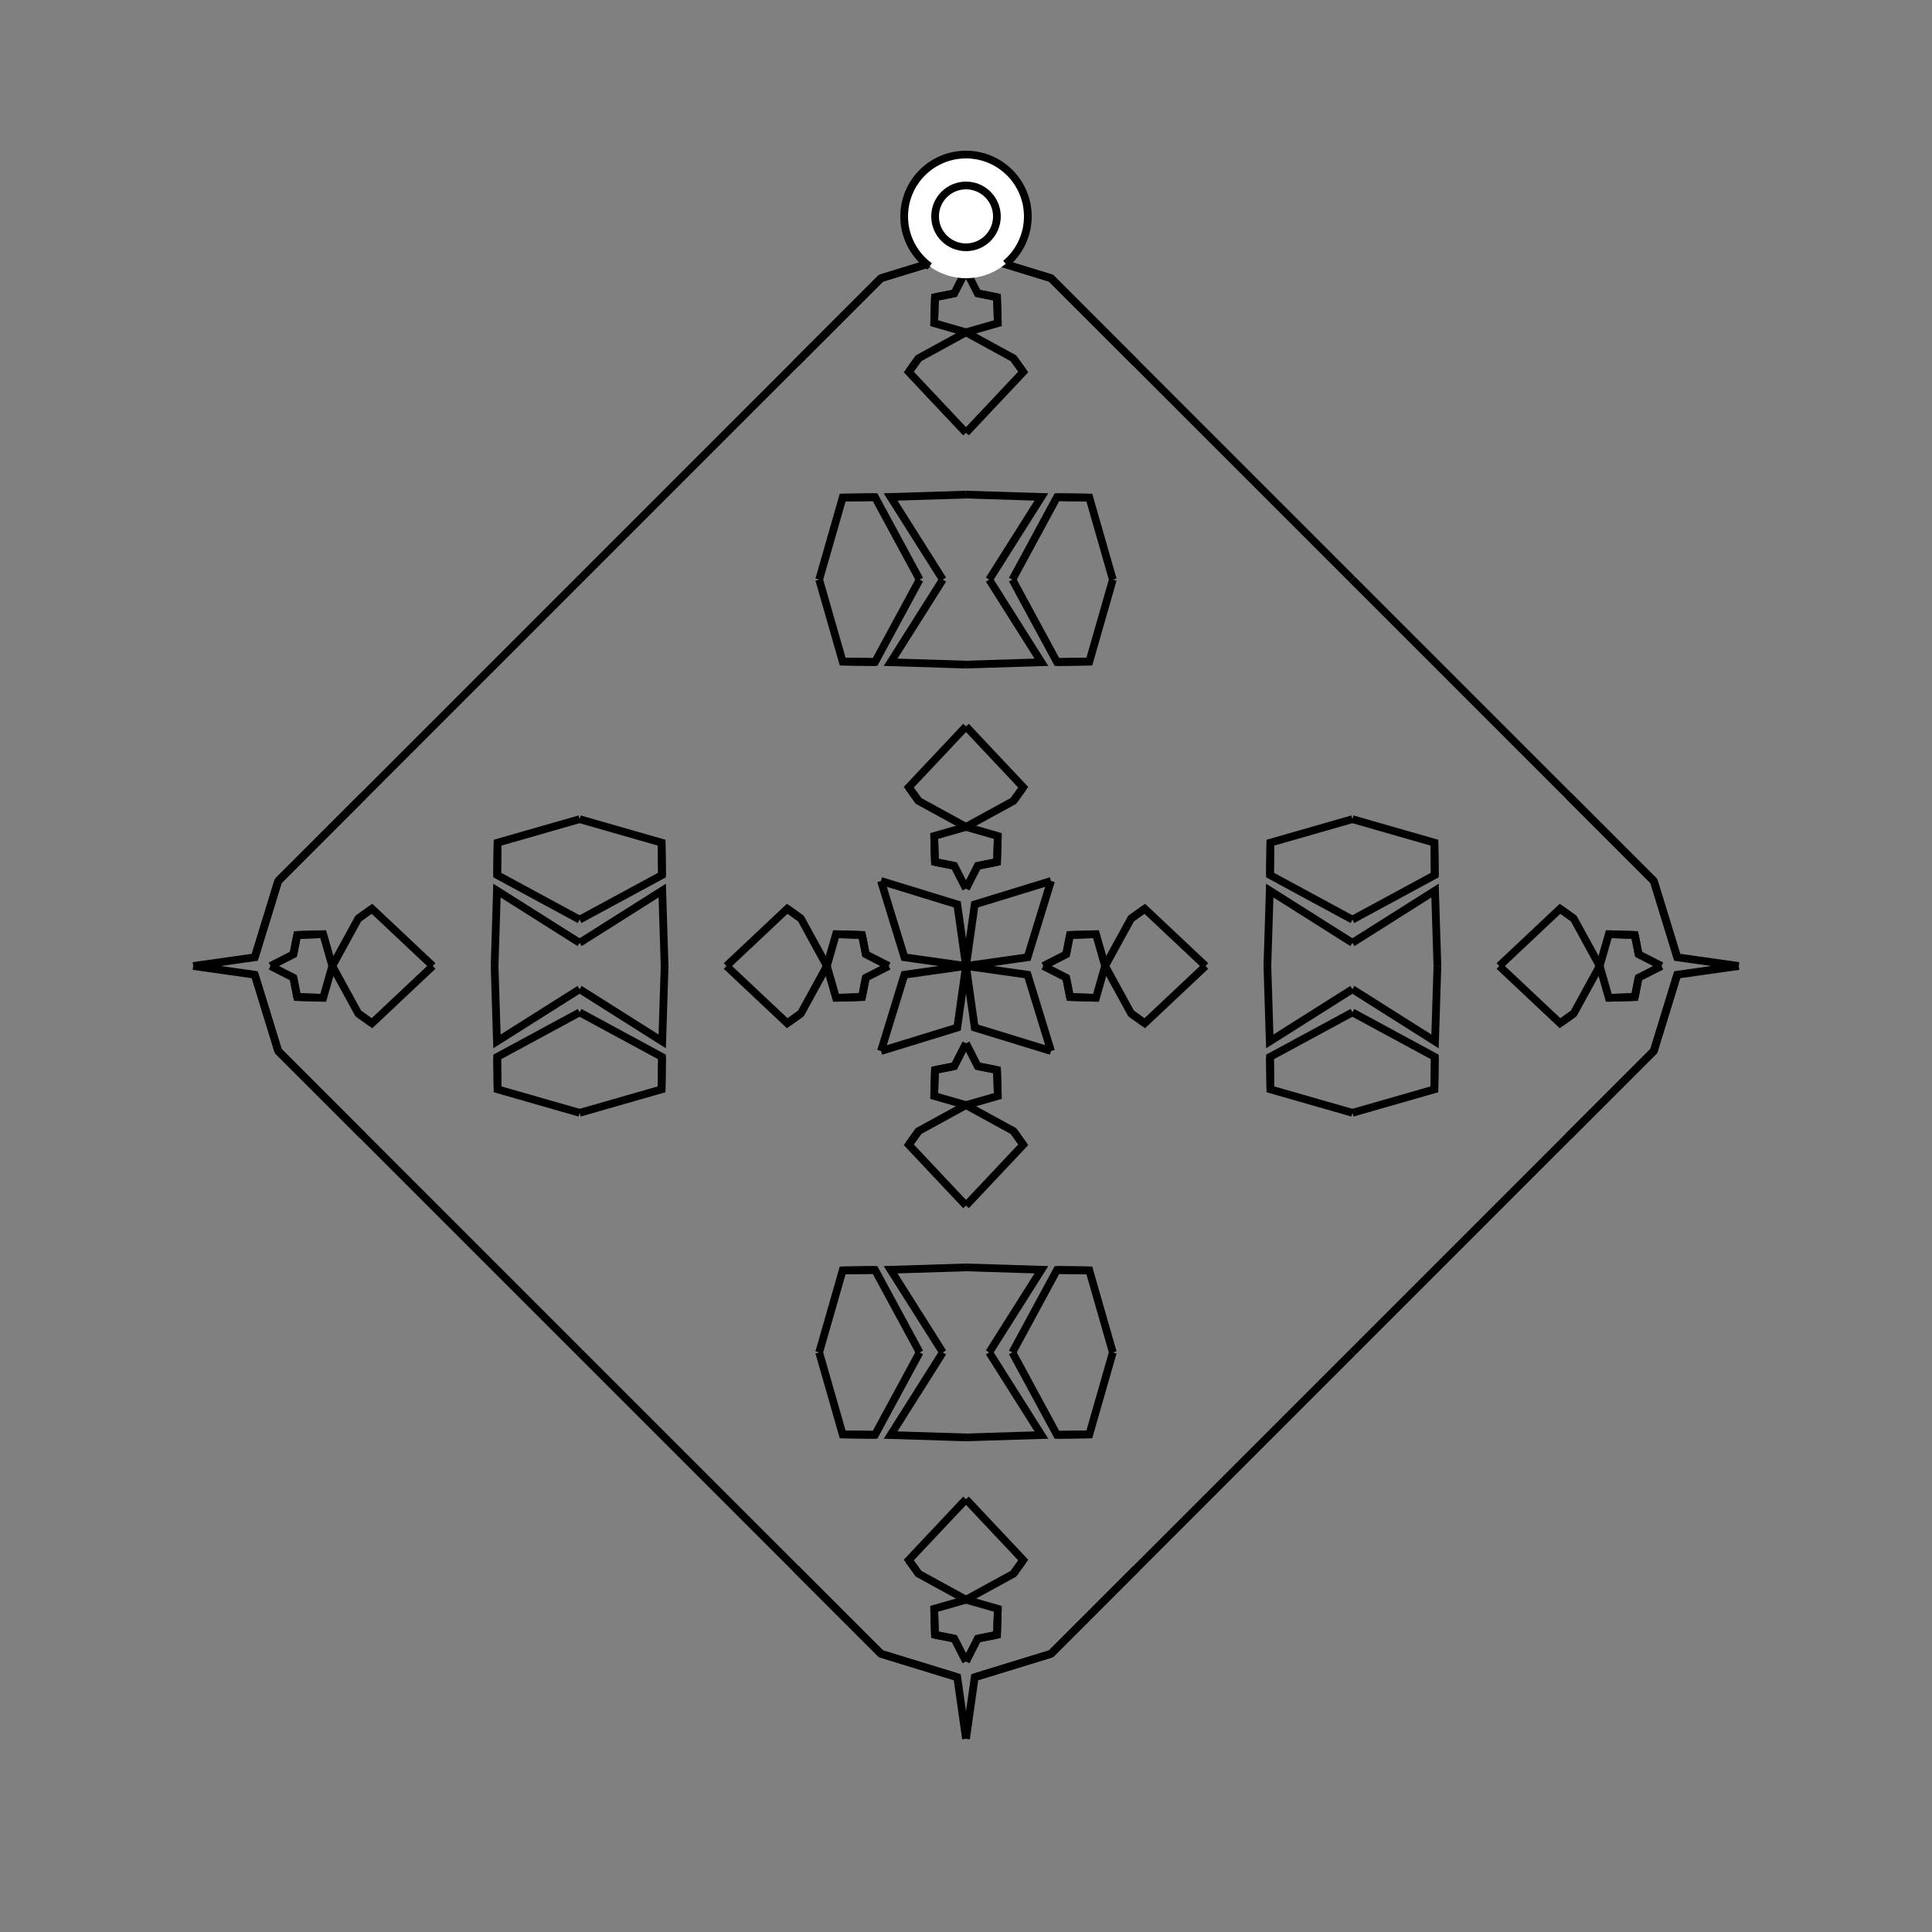 <?xml version="1.0" encoding="UTF-8"?>
<svg xmlns="http://www.w3.org/2000/svg" xmlns:xlink="http://www.w3.org/1999/xlink"
     width="250" height="250" viewBox="-125.0 -125.0 250 250">
<rect x="-125.0" y="-125.0" width="250" height="250" fill="#808080" stroke="none"/>
<defs>
</defs>
<path d="M10.0,-0.0 L12.965,-1.514 L13.456,-4.015" fill-opacity="0" stroke="black" stroke-width="1" />
<path d="M10.0,-0.0 L12.965,1.514 L13.456,4.015" fill-opacity="0" stroke="black" stroke-width="1" />
<path d="M12.965,-1.514 L13.456,-4.015 L16.822,-4.116" fill-opacity="0" stroke="black" stroke-width="1" />
<path d="M12.965,1.514 L13.456,4.015 L16.822,4.116" fill-opacity="0" stroke="black" stroke-width="1" />
<path d="M13.456,-4.015 L16.822,-4.116 L18.0,-0.0" fill-opacity="0" stroke="black" stroke-width="1" />
<path d="M13.456,4.015 L16.822,4.116 L18.0,-0.0" fill-opacity="0" stroke="black" stroke-width="1" />
<path d="M18.0,-0.0 L21.363,-6.142 L23.13,-7.406" fill-opacity="0" stroke="black" stroke-width="1" />
<path d="M18.0,-0.0 L21.363,6.142 L23.13,7.406" fill-opacity="0" stroke="black" stroke-width="1" />
<path d="M21.363,-6.142 L23.13,-7.406 L31.0,-0.0" fill-opacity="0" stroke="black" stroke-width="1" />
<path d="M21.363,6.142 L23.13,7.406 L31.0,-0.0" fill-opacity="0" stroke="black" stroke-width="1" />
<path d="M39.0,-0.0 L39.306,-9.758 L50.0,-3.0" fill-opacity="0" stroke="black" stroke-width="1" />
<path d="M39.0,-0.0 L39.306,9.758 L50.0,3.0" fill-opacity="0" stroke="black" stroke-width="1" />
<path d="M50.0,-6.0 L39.335,-11.771 L39.386,-15.958" fill-opacity="0" stroke="black" stroke-width="1" />
<path d="M50.0,6.0 L39.335,11.771 L39.386,15.958" fill-opacity="0" stroke="black" stroke-width="1" />
<path d="M39.335,-11.771 L39.386,-15.958 L50.0,-19.0" fill-opacity="0" stroke="black" stroke-width="1" />
<path d="M39.335,11.771 L39.386,15.958 L50.0,19.0" fill-opacity="0" stroke="black" stroke-width="1" />
<path d="M50.0,50.0 L22.0,78.0 L16.0,84.0" fill-opacity="0" stroke="black" stroke-width="1" />
<path d="M50.0,-50.0 L22.0,-78.0 L16.0,-84.0" fill-opacity="0" stroke="black" stroke-width="1" />
<path d="M22.0,78.0 L16.0,84.0 L15.0,85.0" fill-opacity="0" stroke="black" stroke-width="1" />
<path d="M22.0,-78.0 L16.0,-84.0 L15.0,-85.0" fill-opacity="0" stroke="black" stroke-width="1" />
<path d="M16.0,84.0 L15.0,85.0 L11.0,89.0" fill-opacity="0" stroke="black" stroke-width="1" />
<path d="M16.0,-84.0 L15.0,-85.0 L11.0,-89.0" fill-opacity="0" stroke="black" stroke-width="1" />
<path d="M15.0,85.0 L11.0,89.0 L1.129,92.032" fill-opacity="0" stroke="black" stroke-width="1" />
<path d="M15.0,-85.0 L11.0,-89.0 L1.129,-92.032" fill-opacity="0" stroke="black" stroke-width="1" />
<path d="M11.0,-11.0 L7.968,-1.129 L0.0,-0.0" fill-opacity="0" stroke="black" stroke-width="1" />
<path d="M11.0,11.0 L7.968,1.129 L0.0,-0.0" fill-opacity="0" stroke="black" stroke-width="1" />
<path d="M-10.0,-0.0 L-12.965,-1.514 L-13.456,-4.015" fill-opacity="0" stroke="black" stroke-width="1" />
<path d="M-10.0,-0.0 L-12.965,1.514 L-13.456,4.015" fill-opacity="0" stroke="black" stroke-width="1" />
<path d="M-12.965,-1.514 L-13.456,-4.015 L-16.822,-4.116" fill-opacity="0" stroke="black" stroke-width="1" />
<path d="M-12.965,1.514 L-13.456,4.015 L-16.822,4.116" fill-opacity="0" stroke="black" stroke-width="1" />
<path d="M-13.456,-4.015 L-16.822,-4.116 L-18.0,-0.0" fill-opacity="0" stroke="black" stroke-width="1" />
<path d="M-13.456,4.015 L-16.822,4.116 L-18.0,-0.0" fill-opacity="0" stroke="black" stroke-width="1" />
<path d="M-18.0,-0.0 L-21.363,-6.142 L-23.13,-7.406" fill-opacity="0" stroke="black" stroke-width="1" />
<path d="M-18.0,-0.0 L-21.363,6.142 L-23.13,7.406" fill-opacity="0" stroke="black" stroke-width="1" />
<path d="M-21.363,-6.142 L-23.13,-7.406 L-31.0,-0.0" fill-opacity="0" stroke="black" stroke-width="1" />
<path d="M-21.363,6.142 L-23.13,7.406 L-31.0,-0.0" fill-opacity="0" stroke="black" stroke-width="1" />
<path d="M-39.0,-0.0 L-39.306,-9.758 L-50.0,-3.0" fill-opacity="0" stroke="black" stroke-width="1" />
<path d="M-39.0,-0.0 L-39.306,9.758 L-50.0,3.0" fill-opacity="0" stroke="black" stroke-width="1" />
<path d="M-50.0,-6.0 L-39.335,-11.771 L-39.386,-15.958" fill-opacity="0" stroke="black" stroke-width="1" />
<path d="M-50.0,6.0 L-39.335,11.771 L-39.386,15.958" fill-opacity="0" stroke="black" stroke-width="1" />
<path d="M-39.335,-11.771 L-39.386,-15.958 L-50.0,-19.0" fill-opacity="0" stroke="black" stroke-width="1" />
<path d="M-39.335,11.771 L-39.386,15.958 L-50.0,19.0" fill-opacity="0" stroke="black" stroke-width="1" />
<path d="M-50.0,50.0 L-22.0,78.0 L-16.0,84.0" fill-opacity="0" stroke="black" stroke-width="1" />
<path d="M-50.0,-50.0 L-22.0,-78.0 L-16.0,-84.0" fill-opacity="0" stroke="black" stroke-width="1" />
<path d="M-22.0,78.0 L-16.0,84.0 L-15.0,85.0" fill-opacity="0" stroke="black" stroke-width="1" />
<path d="M-22.0,-78.0 L-16.0,-84.0 L-15.0,-85.0" fill-opacity="0" stroke="black" stroke-width="1" />
<path d="M-16.0,84.0 L-15.0,85.0 L-11.0,89.0" fill-opacity="0" stroke="black" stroke-width="1" />
<path d="M-16.0,-84.0 L-15.0,-85.0 L-11.0,-89.0" fill-opacity="0" stroke="black" stroke-width="1" />
<path d="M-15.0,85.0 L-11.0,89.0 L-1.129,92.032" fill-opacity="0" stroke="black" stroke-width="1" />
<path d="M-15.0,-85.0 L-11.0,-89.0 L-1.129,-92.032" fill-opacity="0" stroke="black" stroke-width="1" />
<path d="M-11.0,-11.0 L-7.968,-1.129 L0.0,-0.0" fill-opacity="0" stroke="black" stroke-width="1" />
<path d="M-11.0,11.0 L-7.968,1.129 L0.0,-0.0" fill-opacity="0" stroke="black" stroke-width="1" />
<path d="M90.0,-0.0 L87.035,1.514 L86.544,4.015" fill-opacity="0" stroke="black" stroke-width="1" />
<path d="M90.0,-0.0 L87.035,-1.514 L86.544,-4.015" fill-opacity="0" stroke="black" stroke-width="1" />
<path d="M87.035,1.514 L86.544,4.015 L83.178,4.116" fill-opacity="0" stroke="black" stroke-width="1" />
<path d="M87.035,-1.514 L86.544,-4.015 L83.178,-4.116" fill-opacity="0" stroke="black" stroke-width="1" />
<path d="M86.544,4.015 L83.178,4.116 L82.0,-0.0" fill-opacity="0" stroke="black" stroke-width="1" />
<path d="M86.544,-4.015 L83.178,-4.116 L82.0,-0.0" fill-opacity="0" stroke="black" stroke-width="1" />
<path d="M82.0,-0.0 L78.637,6.142 L76.87,7.406" fill-opacity="0" stroke="black" stroke-width="1" />
<path d="M82.0,-0.0 L78.637,-6.142 L76.87,-7.406" fill-opacity="0" stroke="black" stroke-width="1" />
<path d="M78.637,6.142 L76.87,7.406 L69.0,-0.0" fill-opacity="0" stroke="black" stroke-width="1" />
<path d="M78.637,-6.142 L76.87,-7.406 L69.0,-0.0" fill-opacity="0" stroke="black" stroke-width="1" />
<path d="M61.0,-0.0 L60.694,9.758 L50.0,3.0" fill-opacity="0" stroke="black" stroke-width="1" />
<path d="M61.0,-0.0 L60.694,-9.758 L50.0,-3.0" fill-opacity="0" stroke="black" stroke-width="1" />
<path d="M50.0,6.0 L60.665,11.771 L60.614,15.958" fill-opacity="0" stroke="black" stroke-width="1" />
<path d="M50.0,-6.0 L60.665,-11.771 L60.614,-15.958" fill-opacity="0" stroke="black" stroke-width="1" />
<path d="M60.665,11.771 L60.614,15.958 L50.0,19.0" fill-opacity="0" stroke="black" stroke-width="1" />
<path d="M60.665,-11.771 L60.614,-15.958 L50.0,-19.0" fill-opacity="0" stroke="black" stroke-width="1" />
<path d="M50.0,50.0 L78.0,22.0 L84.0,16.0" fill-opacity="0" stroke="black" stroke-width="1" />
<path d="M50.0,-50.0 L78.0,-22.0 L84.0,-16.0" fill-opacity="0" stroke="black" stroke-width="1" />
<path d="M78.0,22.0 L84.0,16.0 L85.0,15.0" fill-opacity="0" stroke="black" stroke-width="1" />
<path d="M78.0,-22.0 L84.0,-16.0 L85.0,-15.0" fill-opacity="0" stroke="black" stroke-width="1" />
<path d="M84.0,16.0 L85.0,15.0 L89.0,11.0" fill-opacity="0" stroke="black" stroke-width="1" />
<path d="M84.0,-16.0 L85.0,-15.0 L89.0,-11.0" fill-opacity="0" stroke="black" stroke-width="1" />
<path d="M85.0,15.0 L89.0,11.0 L92.032,1.129" fill-opacity="0" stroke="black" stroke-width="1" />
<path d="M85.0,-15.0 L89.0,-11.0 L92.032,-1.129" fill-opacity="0" stroke="black" stroke-width="1" />
<path d="M89.0,11.0 L92.032,1.129 L100.0,-0.0" fill-opacity="0" stroke="black" stroke-width="1" />
<path d="M89.0,-11.0 L92.032,-1.129 L100.0,-0.0" fill-opacity="0" stroke="black" stroke-width="1" />
<path d="M0.0,-10.0 L1.514,-12.965 L4.015,-13.456" fill-opacity="0" stroke="black" stroke-width="1" />
<path d="M0.0,10.0 L1.514,12.965 L4.015,13.456" fill-opacity="0" stroke="black" stroke-width="1" />
<path d="M0.0,90.0 L1.514,87.035 L4.015,86.544" fill-opacity="0" stroke="black" stroke-width="1" />
<path d="M0.0,-90.0 L1.514,-87.035 L4.015,-86.544" fill-opacity="0" stroke="black" stroke-width="1" />
<path d="M1.514,-12.965 L4.015,-13.456 L4.116,-16.822" fill-opacity="0" stroke="black" stroke-width="1" />
<path d="M1.514,12.965 L4.015,13.456 L4.116,16.822" fill-opacity="0" stroke="black" stroke-width="1" />
<path d="M1.514,87.035 L4.015,86.544 L4.116,83.178" fill-opacity="0" stroke="black" stroke-width="1" />
<path d="M1.514,-87.035 L4.015,-86.544 L4.116,-83.178" fill-opacity="0" stroke="black" stroke-width="1" />
<path d="M4.015,-13.456 L4.116,-16.822 L0.0,-18.0" fill-opacity="0" stroke="black" stroke-width="1" />
<path d="M4.015,13.456 L4.116,16.822 L0.0,18.0" fill-opacity="0" stroke="black" stroke-width="1" />
<path d="M4.015,86.544 L4.116,83.178 L0.0,82.0" fill-opacity="0" stroke="black" stroke-width="1" />
<path d="M4.015,-86.544 L4.116,-83.178 L0.0,-82.0" fill-opacity="0" stroke="black" stroke-width="1" />
<path d="M0.0,-18.0 L6.142,-21.363 L7.406,-23.13" fill-opacity="0" stroke="black" stroke-width="1" />
<path d="M0.0,18.0 L6.142,21.363 L7.406,23.13" fill-opacity="0" stroke="black" stroke-width="1" />
<path d="M0.0,82.0 L6.142,78.637 L7.406,76.87" fill-opacity="0" stroke="black" stroke-width="1" />
<path d="M0.0,-82.0 L6.142,-78.637 L7.406,-76.87" fill-opacity="0" stroke="black" stroke-width="1" />
<path d="M6.142,-21.363 L7.406,-23.13 L0.0,-31.0" fill-opacity="0" stroke="black" stroke-width="1" />
<path d="M6.142,21.363 L7.406,23.13 L0.0,31.0" fill-opacity="0" stroke="black" stroke-width="1" />
<path d="M6.142,78.637 L7.406,76.87 L0.0,69.0" fill-opacity="0" stroke="black" stroke-width="1" />
<path d="M6.142,-78.637 L7.406,-76.87 L0.0,-69.0" fill-opacity="0" stroke="black" stroke-width="1" />
<path d="M0.0,-39.0 L9.758,-39.306 L3.0,-50.0" fill-opacity="0" stroke="black" stroke-width="1" />
<path d="M0.0,39.0 L9.758,39.306 L3.0,50.0" fill-opacity="0" stroke="black" stroke-width="1" />
<path d="M0.0,61.0 L9.758,60.694 L3.0,50.0" fill-opacity="0" stroke="black" stroke-width="1" />
<path d="M0.0,-61.0 L9.758,-60.694 L3.0,-50.0" fill-opacity="0" stroke="black" stroke-width="1" />
<path d="M6.0,-50.0 L11.771,-39.335 L15.958,-39.386" fill-opacity="0" stroke="black" stroke-width="1" />
<path d="M6.0,50.0 L11.771,39.335 L15.958,39.386" fill-opacity="0" stroke="black" stroke-width="1" />
<path d="M6.0,50.0 L11.771,60.665 L15.958,60.614" fill-opacity="0" stroke="black" stroke-width="1" />
<path d="M6.0,-50.0 L11.771,-60.665 L15.958,-60.614" fill-opacity="0" stroke="black" stroke-width="1" />
<path d="M11.771,-39.335 L15.958,-39.386 L19.0,-50.0" fill-opacity="0" stroke="black" stroke-width="1" />
<path d="M11.771,39.335 L15.958,39.386 L19.0,50.0" fill-opacity="0" stroke="black" stroke-width="1" />
<path d="M11.771,60.665 L15.958,60.614 L19.0,50.0" fill-opacity="0" stroke="black" stroke-width="1" />
<path d="M11.771,-60.665 L15.958,-60.614 L19.0,-50.0" fill-opacity="0" stroke="black" stroke-width="1" />
<path d="M11.0,-11.0 L1.129,-7.968 L0.0,-0.0" fill-opacity="0" stroke="black" stroke-width="1" />
<path d="M11.0,11.0 L1.129,7.968 L0.0,-0.0" fill-opacity="0" stroke="black" stroke-width="1" />
<path d="M11.0,89.0 L1.129,92.032 L0.0,100.0" fill-opacity="0" stroke="black" stroke-width="1" />
<path d="M11.0,-89.0 L1.129,-92.032 L0.0,-100.0" fill-opacity="0" stroke="black" stroke-width="1" />
<path d="M0.0,90.0 L-1.514,87.035 L-4.015,86.544" fill-opacity="0" stroke="black" stroke-width="1" />
<path d="M0.0,-10.0 L-1.514,-12.965 L-4.015,-13.456" fill-opacity="0" stroke="black" stroke-width="1" />
<path d="M0.0,10.0 L-1.514,12.965 L-4.015,13.456" fill-opacity="0" stroke="black" stroke-width="1" />
<path d="M0.0,-90.0 L-1.514,-87.035 L-4.015,-86.544" fill-opacity="0" stroke="black" stroke-width="1" />
<path d="M-1.514,87.035 L-4.015,86.544 L-4.116,83.178" fill-opacity="0" stroke="black" stroke-width="1" />
<path d="M-1.514,-12.965 L-4.015,-13.456 L-4.116,-16.822" fill-opacity="0" stroke="black" stroke-width="1" />
<path d="M-1.514,12.965 L-4.015,13.456 L-4.116,16.822" fill-opacity="0" stroke="black" stroke-width="1" />
<path d="M-1.514,-87.035 L-4.015,-86.544 L-4.116,-83.178" fill-opacity="0" stroke="black" stroke-width="1" />
<path d="M-4.015,86.544 L-4.116,83.178 L0.0,82.0" fill-opacity="0" stroke="black" stroke-width="1" />
<path d="M-4.015,-13.456 L-4.116,-16.822 L0.0,-18.0" fill-opacity="0" stroke="black" stroke-width="1" />
<path d="M-4.015,13.456 L-4.116,16.822 L0.0,18.0" fill-opacity="0" stroke="black" stroke-width="1" />
<path d="M-4.015,-86.544 L-4.116,-83.178 L0.0,-82.0" fill-opacity="0" stroke="black" stroke-width="1" />
<path d="M0.0,82.0 L-6.142,78.637 L-7.406,76.87" fill-opacity="0" stroke="black" stroke-width="1" />
<path d="M0.0,-18.0 L-6.142,-21.363 L-7.406,-23.13" fill-opacity="0" stroke="black" stroke-width="1" />
<path d="M0.0,18.0 L-6.142,21.363 L-7.406,23.13" fill-opacity="0" stroke="black" stroke-width="1" />
<path d="M0.0,-82.0 L-6.142,-78.637 L-7.406,-76.87" fill-opacity="0" stroke="black" stroke-width="1" />
<path d="M-6.142,78.637 L-7.406,76.87 L0.0,69.0" fill-opacity="0" stroke="black" stroke-width="1" />
<path d="M-6.142,-21.363 L-7.406,-23.13 L0.0,-31.0" fill-opacity="0" stroke="black" stroke-width="1" />
<path d="M-6.142,21.363 L-7.406,23.13 L0.0,31.0" fill-opacity="0" stroke="black" stroke-width="1" />
<path d="M-6.142,-78.637 L-7.406,-76.87 L0.0,-69.0" fill-opacity="0" stroke="black" stroke-width="1" />
<path d="M0.0,61.0 L-9.758,60.694 L-3.0,50.0" fill-opacity="0" stroke="black" stroke-width="1" />
<path d="M0.0,-39.0 L-9.758,-39.306 L-3.0,-50.0" fill-opacity="0" stroke="black" stroke-width="1" />
<path d="M0.0,39.0 L-9.758,39.306 L-3.0,50.0" fill-opacity="0" stroke="black" stroke-width="1" />
<path d="M0.0,-61.0 L-9.758,-60.694 L-3.0,-50.0" fill-opacity="0" stroke="black" stroke-width="1" />
<path d="M-6.0,50.0 L-11.771,60.665 L-15.958,60.614" fill-opacity="0" stroke="black" stroke-width="1" />
<path d="M-6.0,-50.0 L-11.771,-39.335 L-15.958,-39.386" fill-opacity="0" stroke="black" stroke-width="1" />
<path d="M-6.0,50.0 L-11.771,39.335 L-15.958,39.386" fill-opacity="0" stroke="black" stroke-width="1" />
<path d="M-6.0,-50.0 L-11.771,-60.665 L-15.958,-60.614" fill-opacity="0" stroke="black" stroke-width="1" />
<path d="M-11.771,60.665 L-15.958,60.614 L-19.0,50.0" fill-opacity="0" stroke="black" stroke-width="1" />
<path d="M-11.771,-39.335 L-15.958,-39.386 L-19.0,-50.0" fill-opacity="0" stroke="black" stroke-width="1" />
<path d="M-11.771,39.335 L-15.958,39.386 L-19.0,50.0" fill-opacity="0" stroke="black" stroke-width="1" />
<path d="M-11.771,-60.665 L-15.958,-60.614 L-19.0,-50.0" fill-opacity="0" stroke="black" stroke-width="1" />
<path d="M-11.0,89.0 L-1.129,92.032 L0.0,100.0" fill-opacity="0" stroke="black" stroke-width="1" />
<path d="M-11.0,-11.0 L-1.129,-7.968 L0.0,-0.0" fill-opacity="0" stroke="black" stroke-width="1" />
<path d="M-11.0,11.0 L-1.129,7.968 L0.0,-0.0" fill-opacity="0" stroke="black" stroke-width="1" />
<path d="M-11.0,-89.0 L-1.129,-92.032 L0.0,-100.0" fill-opacity="0" stroke="black" stroke-width="1" />
<path d="M-90.0,-0.0 L-87.035,-1.514 L-86.544,-4.015" fill-opacity="0" stroke="black" stroke-width="1" />
<path d="M-90.0,-0.0 L-87.035,1.514 L-86.544,4.015" fill-opacity="0" stroke="black" stroke-width="1" />
<path d="M-87.035,-1.514 L-86.544,-4.015 L-83.178,-4.116" fill-opacity="0" stroke="black" stroke-width="1" />
<path d="M-87.035,1.514 L-86.544,4.015 L-83.178,4.116" fill-opacity="0" stroke="black" stroke-width="1" />
<path d="M-86.544,-4.015 L-83.178,-4.116 L-82.0,-0.0" fill-opacity="0" stroke="black" stroke-width="1" />
<path d="M-86.544,4.015 L-83.178,4.116 L-82.0,-0.0" fill-opacity="0" stroke="black" stroke-width="1" />
<path d="M-82.0,-0.0 L-78.637,-6.142 L-76.87,-7.406" fill-opacity="0" stroke="black" stroke-width="1" />
<path d="M-82.0,-0.0 L-78.637,6.142 L-76.87,7.406" fill-opacity="0" stroke="black" stroke-width="1" />
<path d="M-78.637,-6.142 L-76.87,-7.406 L-69.0,-0.0" fill-opacity="0" stroke="black" stroke-width="1" />
<path d="M-78.637,6.142 L-76.87,7.406 L-69.0,-0.0" fill-opacity="0" stroke="black" stroke-width="1" />
<path d="M-61.0,-0.0 L-60.694,-9.758 L-50.0,-3.0" fill-opacity="0" stroke="black" stroke-width="1" />
<path d="M-61.0,-0.0 L-60.694,9.758 L-50.0,3.0" fill-opacity="0" stroke="black" stroke-width="1" />
<path d="M-50.0,-6.0 L-60.665,-11.771 L-60.614,-15.958" fill-opacity="0" stroke="black" stroke-width="1" />
<path d="M-50.0,6.0 L-60.665,11.771 L-60.614,15.958" fill-opacity="0" stroke="black" stroke-width="1" />
<path d="M-60.665,-11.771 L-60.614,-15.958 L-50.0,-19.0" fill-opacity="0" stroke="black" stroke-width="1" />
<path d="M-60.665,11.771 L-60.614,15.958 L-50.0,19.0" fill-opacity="0" stroke="black" stroke-width="1" />
<path d="M-50.0,-50.0 L-78.0,-22.0 L-84.0,-16.0" fill-opacity="0" stroke="black" stroke-width="1" />
<path d="M-50.0,50.0 L-78.0,22.0 L-84.0,16.0" fill-opacity="0" stroke="black" stroke-width="1" />
<path d="M-78.0,-22.0 L-84.0,-16.0 L-85.0,-15.0" fill-opacity="0" stroke="black" stroke-width="1" />
<path d="M-78.0,22.0 L-84.0,16.0 L-85.0,15.0" fill-opacity="0" stroke="black" stroke-width="1" />
<path d="M-84.0,-16.0 L-85.0,-15.0 L-89.0,-11.0" fill-opacity="0" stroke="black" stroke-width="1" />
<path d="M-84.0,16.0 L-85.0,15.0 L-89.0,11.0" fill-opacity="0" stroke="black" stroke-width="1" />
<path d="M-85.0,-15.0 L-89.0,-11.0 L-92.032,-1.129" fill-opacity="0" stroke="black" stroke-width="1" />
<path d="M-85.0,15.0 L-89.0,11.0 L-92.032,1.129" fill-opacity="0" stroke="black" stroke-width="1" />
<path d="M-89.0,-11.0 L-92.032,-1.129 L-100.0,-0.0" fill-opacity="0" stroke="black" stroke-width="1" />
<path d="M-89.0,11.0 L-92.032,1.129 L-100.0,-0.0" fill-opacity="0" stroke="black" stroke-width="1" />
<circle cx="0" cy="-97" r="8" stroke-dasharray="39.654 10.612" stroke-dashoffset="-17.593" stroke="black" stroke-width="1" fill="white" fill-opacity="1" />
<circle cx="0" cy="-97" r="4" stroke="black" stroke-width="1" fill="white" fill-opacity="1" />
</svg>